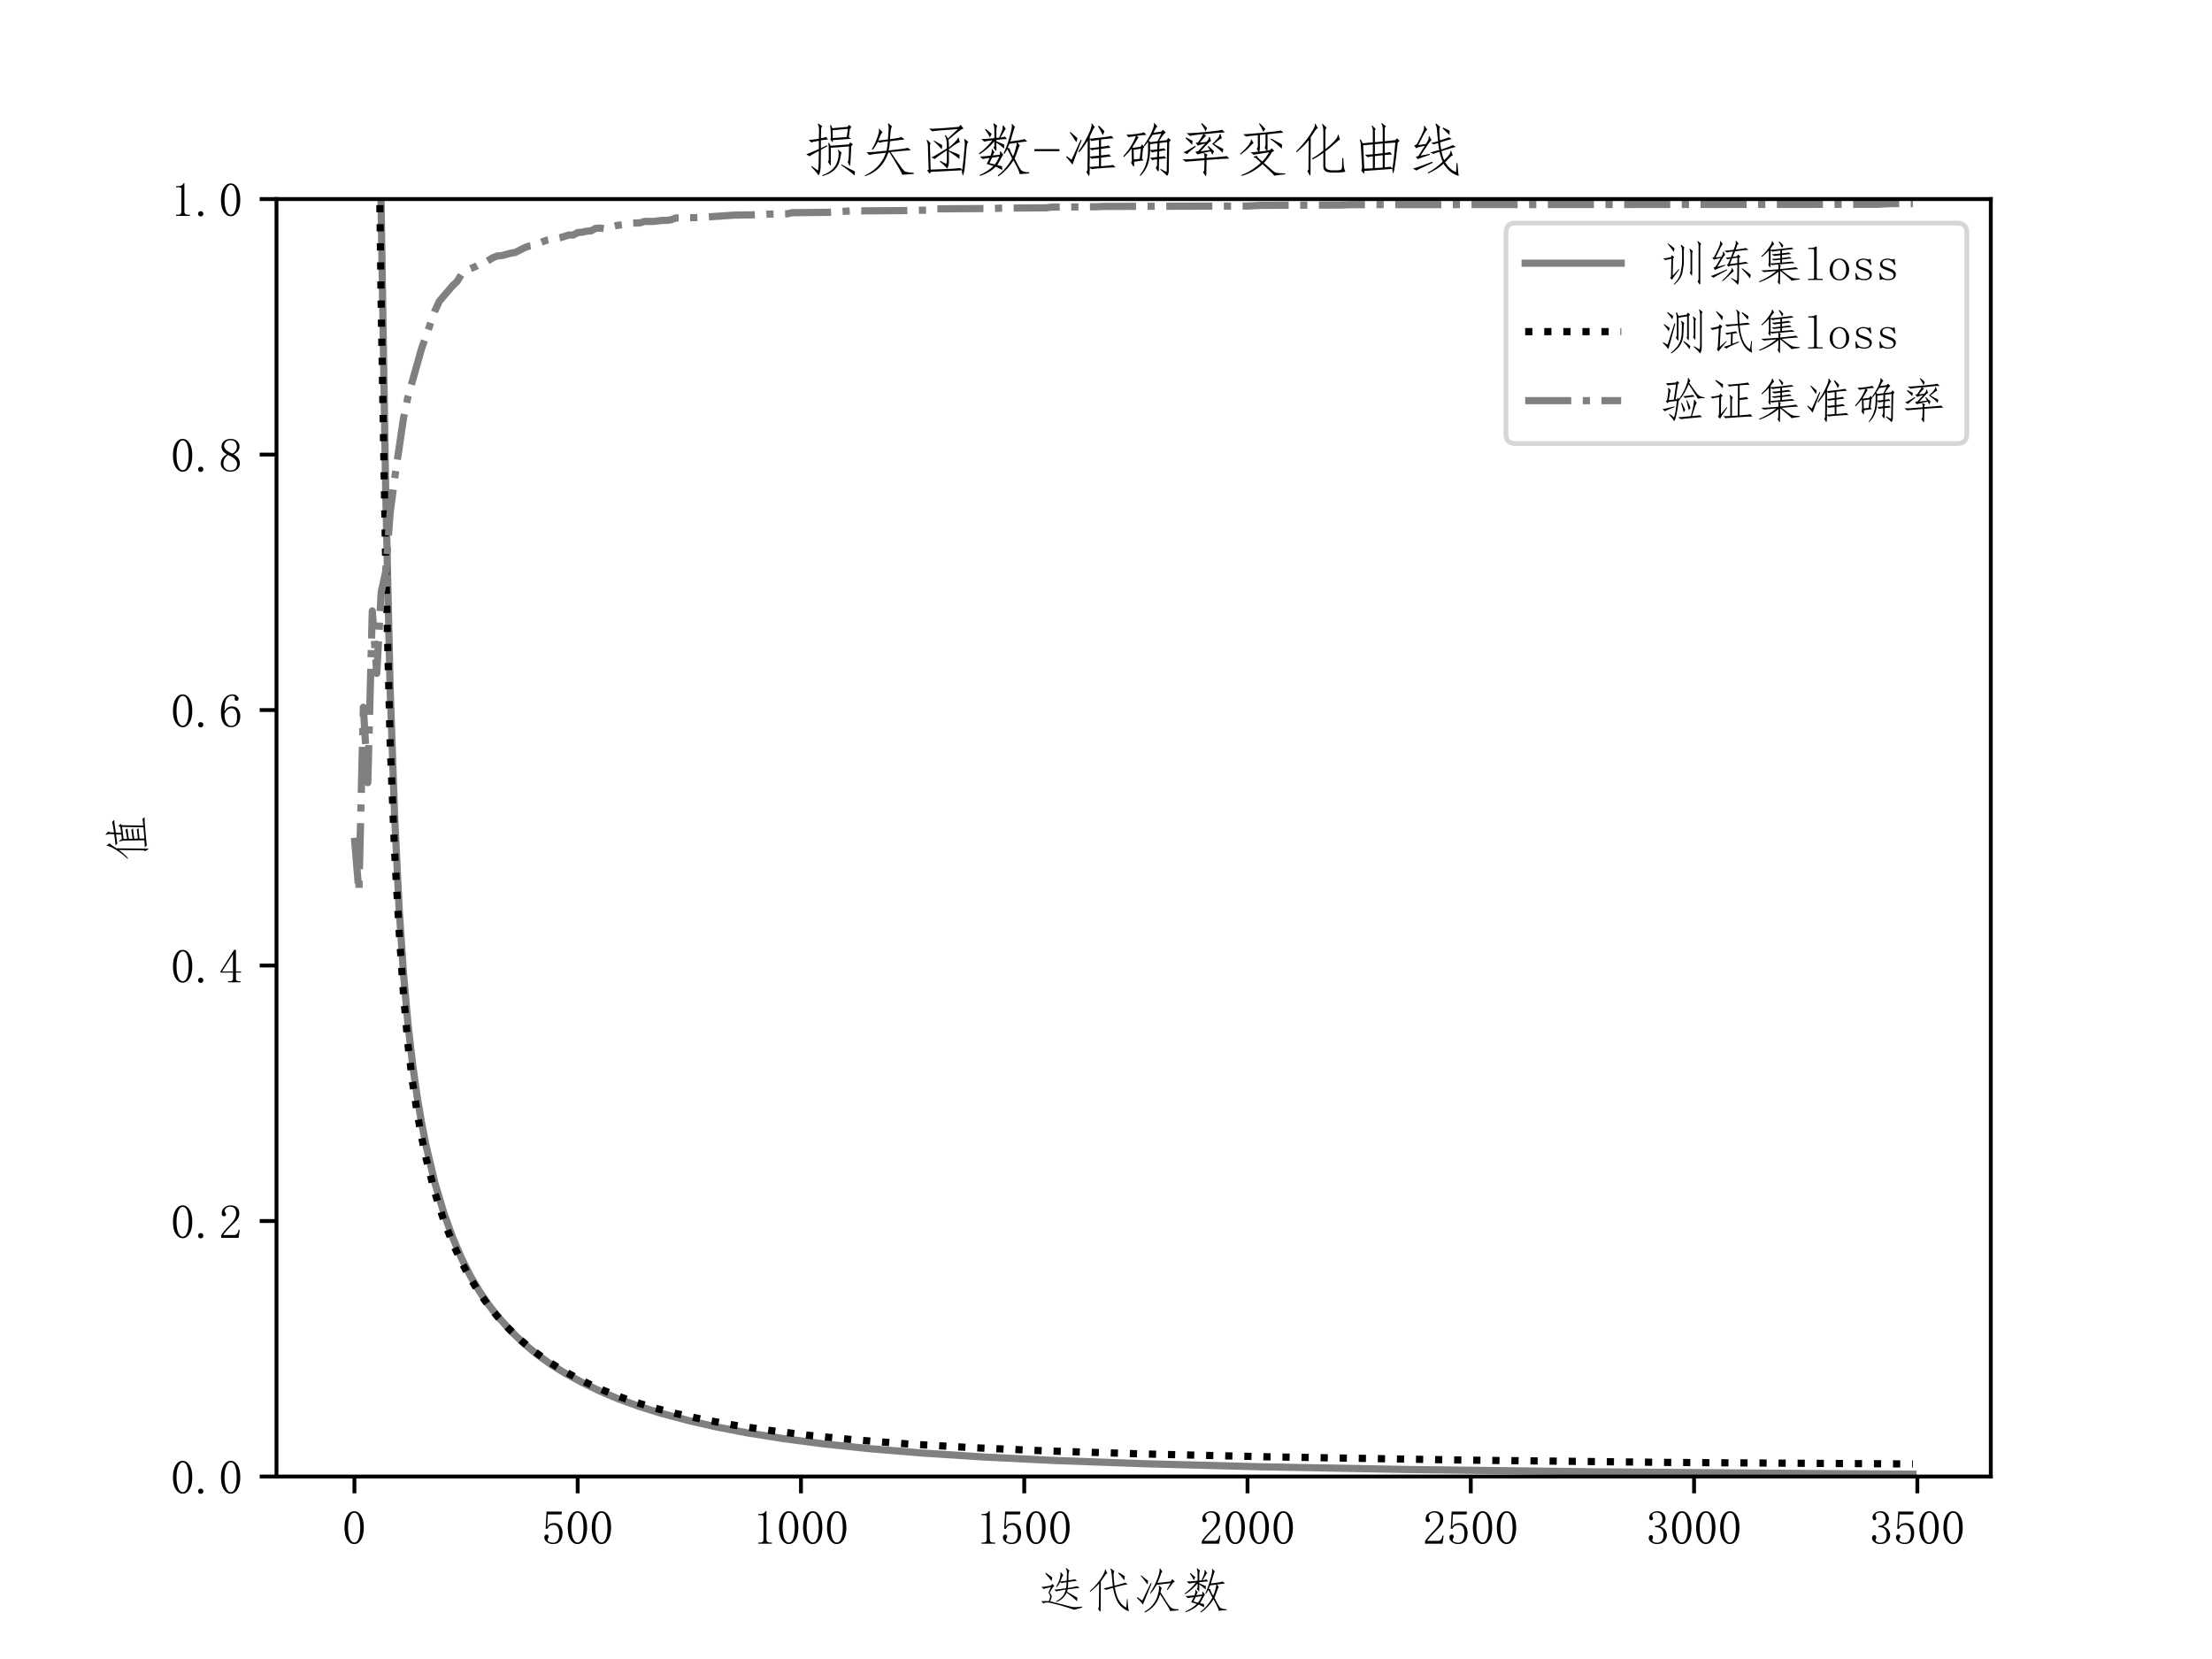 <?xml version="1.0" encoding="utf-8" standalone="no"?>
<!DOCTYPE svg PUBLIC "-//W3C//DTD SVG 1.1//EN"
  "http://www.w3.org/Graphics/SVG/1.1/DTD/svg11.dtd">
<!-- Created with matplotlib (https://matplotlib.org/) -->
<svg height="345.6pt" version="1.1" viewBox="0 0 460.8 345.6" width="460.8pt" xmlns="http://www.w3.org/2000/svg" xmlns:xlink="http://www.w3.org/1999/xlink">
 <defs>
  <style type="text/css">
*{stroke-linecap:butt;stroke-linejoin:round;}
  </style>
 </defs>
 <g id="figure_1">
  <g id="patch_1">
   <path d="M 0 345.6 
L 460.8 345.6 
L 460.8 0 
L 0 0 
z
" style="fill:#ffffff;"/>
  </g>
  <g id="axes_1">
   <g id="patch_2">
    <path d="M 57.6 307.584 
L 414.72 307.584 
L 414.72 41.472 
L 57.6 41.472 
z
" style="fill:#ffffff;"/>
   </g>
   <g id="matplotlib.axis_1">
    <g id="xtick_1">
     <g id="line2d_1">
      <defs>
       <path d="M 0 0 
L 0 3.5 
" id="mba9fc81541" style="stroke:#000000;stroke-width:0.8;"/>
      </defs>
      <g>
       <use style="stroke:#000000;stroke-width:0.8;" x="73.833" xlink:href="#mba9fc81541" y="307.584"/>
      </g>
     </g>
     <g id="text_1">
      <!-- 0 -->
      <defs>
       <path d="M 24.609 64.453 
Q 19.141 64.453 15.422 56.047 
Q 11.719 47.656 11.719 33.594 
Q 11.719 18.75 15.422 10.547 
Q 19.141 2.344 24.609 2.344 
Q 30.469 2.344 33.781 10.547 
Q 37.109 18.75 37.109 33.594 
Q 37.109 47.656 33.984 56.047 
Q 30.859 64.453 24.609 64.453 
z
M 24.609 -0.781 
Q 16.016 -0.781 10.156 8.203 
Q 4.297 17.188 4.297 33.594 
Q 4.297 48.828 9.953 58.203 
Q 15.625 67.578 24.609 67.578 
Q 33.203 67.578 38.859 58.594 
Q 44.531 49.609 44.531 33.594 
Q 44.531 17.578 38.859 8.391 
Q 33.203 -0.781 24.609 -0.781 
z
" id="FangSong-48"/>
      </defs>
      <g transform="translate(71.333 321.576)scale(0.1 -0.1)">
       <use xlink:href="#FangSong-48"/>
      </g>
     </g>
    </g>
    <g id="xtick_2">
     <g id="line2d_2">
      <g>
       <use style="stroke:#000000;stroke-width:0.8;" x="120.345" xlink:href="#mba9fc81541" y="307.584"/>
      </g>
     </g>
     <g id="text_2">
      <!-- 500 -->
      <defs>
       <path d="M 26.562 42.969 
Q 33.984 42.969 38.672 37.297 
Q 43.359 31.641 43.359 22.266 
Q 43.359 11.719 38.469 5.469 
Q 33.594 -0.781 23.438 -0.781 
Q 16.406 -0.781 10.938 3.312 
Q 5.469 7.422 5.469 13.281 
Q 5.469 15.625 6.828 17.375 
Q 8.203 19.141 10.547 19.141 
Q 12.891 19.141 13.672 17.578 
Q 14.453 16.016 14.453 14.844 
Q 14.453 12.5 13.281 11.125 
Q 12.109 9.766 12.109 8.203 
Q 12.109 5.078 15.812 3.516 
Q 19.531 1.953 23.828 1.953 
Q 30.078 1.953 33.391 7.031 
Q 36.719 12.109 36.719 21.484 
Q 36.719 29.297 33.781 34.172 
Q 30.859 39.062 25 39.062 
Q 20.703 39.062 17.578 37.5 
Q 14.453 35.938 11.719 30.859 
L 8.203 31.25 
L 10.156 66.797 
L 42.188 66.797 
L 41.016 60.938 
L 12.891 60.938 
L 11.328 35.156 
Q 15.234 40.625 18.938 41.797 
Q 22.656 42.969 26.562 42.969 
z
" id="FangSong-53"/>
      </defs>
      <g transform="translate(112.845 321.576)scale(0.1 -0.1)">
       <use xlink:href="#FangSong-53"/>
       <use x="50" xlink:href="#FangSong-48"/>
       <use x="100" xlink:href="#FangSong-48"/>
      </g>
     </g>
    </g>
    <g id="xtick_3">
     <g id="line2d_3">
      <g>
       <use style="stroke:#000000;stroke-width:0.8;" x="166.857" xlink:href="#mba9fc81541" y="307.584"/>
      </g>
     </g>
     <g id="text_3">
      <!-- 1000 -->
      <defs>
       <path d="M 28.125 67.969 
L 28.125 8.594 
Q 28.125 5.469 30.078 3.906 
Q 32.031 2.344 35.547 2.344 
L 39.453 2.344 
L 39.453 0 
L 10.938 0 
L 10.938 2.344 
L 14.453 2.344 
Q 18.359 2.344 20.109 3.906 
Q 21.875 5.469 21.875 8.594 
L 21.875 55.859 
Q 21.875 57.422 20.891 58.391 
Q 19.922 59.375 17.969 59.375 
L 10.938 59.375 
L 10.938 61.719 
L 14.453 61.719 
Q 19.141 61.719 22.062 63.281 
Q 25 64.844 26.562 67.969 
z
" id="FangSong-49"/>
      </defs>
      <g transform="translate(156.857 321.576)scale(0.1 -0.1)">
       <use xlink:href="#FangSong-49"/>
       <use x="50" xlink:href="#FangSong-48"/>
       <use x="100" xlink:href="#FangSong-48"/>
       <use x="150" xlink:href="#FangSong-48"/>
      </g>
     </g>
    </g>
    <g id="xtick_4">
     <g id="line2d_4">
      <g>
       <use style="stroke:#000000;stroke-width:0.8;" x="213.369" xlink:href="#mba9fc81541" y="307.584"/>
      </g>
     </g>
     <g id="text_4">
      <!-- 1500 -->
      <g transform="translate(203.369 321.576)scale(0.1 -0.1)">
       <use xlink:href="#FangSong-49"/>
       <use x="50" xlink:href="#FangSong-53"/>
       <use x="100" xlink:href="#FangSong-48"/>
       <use x="150" xlink:href="#FangSong-48"/>
      </g>
     </g>
    </g>
    <g id="xtick_5">
     <g id="line2d_5">
      <g>
       <use style="stroke:#000000;stroke-width:0.8;" x="259.881" xlink:href="#mba9fc81541" y="307.584"/>
      </g>
     </g>
     <g id="text_5">
      <!-- 2000 -->
      <defs>
       <path d="M 35.938 50.391 
Q 35.938 57.422 32.812 61.125 
Q 29.688 64.844 23.438 64.844 
Q 18.75 64.844 15.422 62.297 
Q 12.109 59.766 12.109 55.859 
Q 12.109 53.516 13.469 51.953 
Q 14.844 50.391 14.844 48.828 
Q 14.844 46.875 13.859 45.891 
Q 12.891 44.922 10.938 44.922 
Q 8.594 44.922 7.219 46.281 
Q 5.859 47.656 5.859 50.781 
Q 5.859 58.984 11.719 63.281 
Q 17.578 67.578 24.219 67.578 
Q 33.594 67.578 38.078 62.891 
Q 42.578 58.203 42.578 51.172 
Q 42.578 46.484 40.422 41.797 
Q 38.281 37.109 33.594 32.812 
Q 22.266 21.875 16.203 15.031 
Q 10.156 8.203 8.984 5.859 
L 32.031 5.859 
Q 35.547 5.859 37.891 8.594 
Q 40.234 11.328 41.016 16.797 
L 43.359 16.797 
L 41.016 0 
L 4.688 0 
L 4.688 5.078 
Q 6.641 8.594 11.125 14.062 
Q 15.625 19.531 23.047 26.953 
Q 29.688 33.594 32.812 39.453 
Q 35.938 45.312 35.938 50.391 
z
" id="FangSong-50"/>
      </defs>
      <g transform="translate(249.881 321.576)scale(0.1 -0.1)">
       <use xlink:href="#FangSong-50"/>
       <use x="50" xlink:href="#FangSong-48"/>
       <use x="100" xlink:href="#FangSong-48"/>
       <use x="150" xlink:href="#FangSong-48"/>
      </g>
     </g>
    </g>
    <g id="xtick_6">
     <g id="line2d_6">
      <g>
       <use style="stroke:#000000;stroke-width:0.8;" x="306.393" xlink:href="#mba9fc81541" y="307.584"/>
      </g>
     </g>
     <g id="text_6">
      <!-- 2500 -->
      <g transform="translate(296.393 321.576)scale(0.1 -0.1)">
       <use xlink:href="#FangSong-50"/>
       <use x="50" xlink:href="#FangSong-53"/>
       <use x="100" xlink:href="#FangSong-48"/>
       <use x="150" xlink:href="#FangSong-48"/>
      </g>
     </g>
    </g>
    <g id="xtick_7">
     <g id="line2d_7">
      <g>
       <use style="stroke:#000000;stroke-width:0.8;" x="352.905" xlink:href="#mba9fc81541" y="307.584"/>
      </g>
     </g>
     <g id="text_7">
      <!-- 3000 -->
      <defs>
       <path d="M 43.359 17.969 
Q 43.359 10.547 37.891 4.875 
Q 32.422 -0.781 22.656 -0.781 
Q 15.625 -0.781 10.547 3.125 
Q 5.469 7.031 5.469 12.109 
Q 5.469 14.453 7.031 16.203 
Q 8.594 17.969 10.156 17.969 
Q 12.5 17.969 13.469 16.203 
Q 14.453 14.453 14.453 13.281 
Q 14.453 11.328 13.672 9.953 
Q 12.891 8.594 12.891 7.422 
Q 12.891 5.078 15.812 3.516 
Q 18.75 1.953 22.266 1.953 
Q 29.297 1.953 32.812 6.047 
Q 36.328 10.156 36.328 18.75 
Q 36.328 25.781 32.609 30.078 
Q 28.906 34.375 18.75 34.375 
L 18.75 37.109 
Q 26.562 37.109 30.266 40.812 
Q 33.984 44.531 33.984 51.172 
Q 33.984 56.641 31.047 60.734 
Q 28.125 64.844 21.875 64.844 
Q 19.141 64.844 16.016 63.469 
Q 12.891 62.109 12.891 58.984 
Q 12.891 55.859 13.672 55.078 
Q 14.453 54.297 14.453 53.125 
Q 14.453 51.172 13.672 50 
Q 12.891 48.828 10.938 48.828 
Q 9.375 48.828 8 50 
Q 6.641 51.172 6.641 54.297 
Q 6.641 60.156 11.719 63.859 
Q 16.797 67.578 23.438 67.578 
Q 31.25 67.578 35.938 62.688 
Q 40.625 57.812 40.625 52.344 
Q 40.625 46.484 37.688 42.375 
Q 34.766 38.281 28.516 36.328 
Q 37.109 33.203 40.234 28.125 
Q 43.359 23.047 43.359 17.969 
z
" id="FangSong-51"/>
      </defs>
      <g transform="translate(342.905 321.576)scale(0.1 -0.1)">
       <use xlink:href="#FangSong-51"/>
       <use x="50" xlink:href="#FangSong-48"/>
       <use x="100" xlink:href="#FangSong-48"/>
       <use x="150" xlink:href="#FangSong-48"/>
      </g>
     </g>
    </g>
    <g id="xtick_8">
     <g id="line2d_8">
      <g>
       <use style="stroke:#000000;stroke-width:0.8;" x="399.418" xlink:href="#mba9fc81541" y="307.584"/>
      </g>
     </g>
     <g id="text_8">
      <!-- 3500 -->
      <g transform="translate(389.418 321.576)scale(0.1 -0.1)">
       <use xlink:href="#FangSong-51"/>
       <use x="50" xlink:href="#FangSong-53"/>
       <use x="100" xlink:href="#FangSong-48"/>
       <use x="150" xlink:href="#FangSong-48"/>
      </g>
     </g>
    </g>
    <g id="text_9">
     <!-- 迭代次数 -->
     <defs>
      <path d="M 47.266 54.297 
Q 50.391 54.297 60.547 55.859 
Q 60.938 66.016 61.125 71.672 
Q 61.328 77.344 58.594 81.25 
L 59.766 82.422 
L 66.406 76.562 
Q 64.453 74.609 64.25 69.719 
Q 64.062 64.844 64.062 56.641 
Q 74.609 57.812 77.344 58.984 
L 82.031 55.469 
Q 76.562 55.078 63.672 53.125 
Q 63.672 46.094 62.891 40.625 
Q 79.297 43.359 82.812 44.531 
L 87.109 40.625 
Q 80.859 40.234 62.5 37.891 
Q 62.109 35.156 61.328 32.812 
Q 74.219 25 82.422 20.703 
Q 82.812 16.016 82.031 12.891 
Q 78.125 17.969 60.547 30.859 
Q 58.203 26.172 53.906 21.094 
Q 49.609 16.016 39.453 11.328 
L 38.672 12.891 
Q 48.047 18.359 52.141 23.438 
Q 56.25 28.516 58.594 37.5 
Q 41.016 34.375 38.672 33.594 
L 34.766 37.109 
Q 39.453 37.109 59.375 40.234 
Q 60.156 47.266 60.156 52.734 
Q 53.125 51.953 50 50.781 
L 46.875 53.125 
Q 44.141 47.266 39.844 42.188 
L 38.672 43.359 
Q 44.922 54.688 46.672 62.109 
Q 48.438 69.531 47.266 72.266 
L 48.438 73.438 
L 53.516 67.188 
Q 51.953 66.016 50.578 62.5 
Q 49.219 58.984 47.266 54.297 
z
M 76.172 -4.688 
Q 59.375 1.172 47.844 4.297 
Q 36.328 7.422 29.875 8.984 
Q 23.438 10.547 19.141 10.547 
Q 14.844 10.547 12.109 8.594 
L 7.422 12.891 
Q 14.453 13.672 23.438 13.281 
Q 25.781 19.531 25.969 22.656 
Q 26.172 25.781 22.656 30.859 
Q 24.609 37.109 27.734 42.578 
Q 13.672 39.453 12.5 38.672 
L 7.812 42.578 
Q 13.281 42.969 27.734 45.703 
L 30.469 49.219 
L 34.766 44.922 
L 32.031 42.578 
Q 28.906 38.281 25 30.859 
Q 28.906 26.562 29.297 23.625 
Q 29.688 20.703 26.172 12.891 
Q 40.234 9.375 55.656 5.266 
Q 71.094 1.172 75.188 0.781 
Q 79.297 0.391 92.969 1.953 
L 92.969 0 
Q 83.203 -2.734 76.172 -4.688 
z
M 17.188 72.266 
Q 25 66.406 30.469 62.891 
Q 30.078 58.984 28.906 55.078 
Q 23.828 62.5 16.016 70.703 
z
" id="FangSong-36845"/>
      <path d="M 60.547 42.188 
Q 64.062 22.656 70.5 12.891 
Q 76.953 3.125 84.766 0 
L 85.938 17.578 
L 87.109 17.578 
Q 88.281 -0.781 89.844 -8.203 
Q 75.781 -2.344 68.359 8.781 
Q 60.938 19.922 57.031 41.016 
Q 44.531 37.5 42.188 36.719 
L 37.109 39.844 
Q 41.406 40.234 56.641 44.531 
Q 55.078 60.156 54.297 68.75 
Q 53.516 77.344 51.562 80.469 
L 52.734 81.25 
L 60.156 75.391 
Q 58.203 74.609 58.203 67.969 
Q 58.203 61.328 60.156 45.312 
Q 79.688 50.391 82.422 51.953 
L 87.5 48.438 
Q 81.25 47.656 60.547 42.188 
z
M 41.406 79.297 
L 45.312 71.094 
Q 44.141 71.875 40.812 67.375 
Q 37.5 62.891 31.641 54.297 
L 31.25 -1.953 
Q 31.25 -10.547 30.078 -8.594 
L 25.781 -2.734 
Q 27.734 -0.781 27.734 5.078 
L 28.125 50 
Q 21.094 41.797 9.375 32.422 
L 8.594 33.984 
Q 25.781 50 33.391 62.891 
Q 41.016 75.781 40.234 78.906 
z
M 68.75 73.047 
Q 76.953 67.969 81.641 65.234 
Q 81.25 60.938 80.469 56.641 
Q 75 64.453 67.969 71.094 
z
" id="FangSong-20195"/>
      <path d="M 75.781 -7.422 
Q 76.562 -6.25 71.094 2.531 
Q 65.625 11.328 55.078 27.734 
Q 47.656 1.172 23.438 -10.547 
L 22.656 -8.594 
Q 31.25 -3.906 37.297 2.734 
Q 43.359 9.375 46.875 16.797 
Q 50.391 24.219 52.141 33.594 
Q 53.906 42.969 51.953 44.922 
L 53.125 45.703 
L 58.984 39.844 
Q 57.812 39.844 57.219 37.688 
Q 56.641 35.547 55.859 32.031 
Q 67.188 14.062 71.094 8 
Q 75 1.953 79.094 -0.969 
Q 83.203 -3.906 93.359 -3.516 
L 93.359 -5.859 
L 75.781 -7.422 
z
M 80.078 58.984 
L 85.938 54.297 
Q 83.594 53.516 80.266 49.219 
Q 76.953 44.922 70.703 36.328 
L 69.141 37.109 
L 76.953 50.781 
L 48.047 47.266 
Q 42.578 37.5 35.547 29.297 
L 34.375 30.469 
Q 44.922 46.875 50.391 62.5 
Q 55.859 78.125 53.516 80.859 
L 54.688 81.641 
L 60.156 74.609 
Q 58.594 75.391 56.641 69.141 
Q 54.688 62.891 49.609 51.172 
L 77.344 54.297 
z
M 35.547 50.781 
L 37.5 50.391 
Q 25.781 21.875 19.141 5.859 
Q 14.453 12.891 6.641 19.922 
L 7.422 21.875 
L 17.969 14.453 
z
M 30.078 55.469 
Q 30.078 51.953 28.906 48.047 
Q 22.656 57.031 14.844 66.016 
L 15.625 67.188 
Q 24.219 60.156 30.078 55.469 
z
" id="FangSong-27425"/>
      <path d="M 77.344 42.969 
Q 76.172 41.797 74.016 35.344 
Q 71.875 28.906 68.359 20.312 
Q 76.172 4.688 79.484 0.578 
Q 82.812 -3.516 93.75 -3.516 
L 93.75 -5.469 
L 76.953 -6.641 
Q 77.344 -5.078 74.797 0.578 
Q 72.266 6.25 66.406 17.188 
Q 56.25 0.781 40.234 -10.547 
L 39.062 -8.984 
Q 53.125 1.562 64.062 20.312 
Q 57.812 33.594 55.469 36.719 
Q 53.125 32.031 50.781 28.516 
L 49.219 29.297 
Q 53.125 37.891 55.859 45.891 
Q 58.594 53.906 61.719 66.016 
Q 64.844 78.125 62.891 79.688 
L 64.062 80.469 
L 69.141 75 
Q 67.969 74.219 66.984 70.312 
Q 66.016 66.406 60.938 50 
Q 83.203 52.734 85.547 54.297 
L 90.234 50 
Q 84.766 49.609 73.438 48.047 
z
M 46.484 7.031 
Q 46.875 3.516 46.875 0.391 
Q 42.188 3.125 35.547 6.25 
Q 25.781 -3.906 8.594 -9.766 
L 7.812 -8.203 
Q 23.047 -1.172 31.641 7.422 
Q 26.172 8.984 19.922 10.938 
L 25 21.484 
Q 15.625 20.312 12.891 19.531 
L 8.203 23.828 
Q 12.891 23.828 26.562 25.391 
Q 28.125 29.297 28.516 31.828 
Q 28.906 34.375 28.516 36.719 
L 29.297 37.109 
L 33.594 31.25 
Q 32.422 30.859 30.469 25.781 
L 42.578 26.953 
Q 43.359 28.906 42.969 32.422 
L 44.141 32.812 
L 48.828 26.562 
Q 47.656 26.562 45.312 21.672 
Q 42.969 16.797 38.281 8.984 
Q 41.406 8.203 46.484 7.031 
z
M 36.719 56.25 
L 41.406 56.641 
Q 45.312 64.844 46.672 69.328 
Q 48.047 73.828 47.656 77.344 
L 48.828 78.125 
L 53.125 71.484 
Q 51.953 71.094 50.188 67.766 
Q 48.438 64.453 43.75 56.641 
Q 51.172 58.203 51.562 58.594 
L 55.078 54.297 
Q 50.781 54.297 36.719 52.734 
L 36.719 50.391 
Q 43.75 47.266 50.391 44.531 
Q 50.391 41.406 50 37.5 
Q 44.531 42.969 36.719 48.047 
L 36.719 37.109 
Q 36.719 32.031 35.156 34.375 
L 31.641 39.062 
Q 33.594 41.016 33.203 44.531 
L 33.203 50 
Q 21.094 35.938 7.422 27.734 
L 6.25 29.297 
Q 18.75 37.891 29.688 51.953 
Q 16.406 50.391 15.625 49.609 
L 10.547 54.297 
Q 16.406 53.906 33.203 55.859 
L 33.203 69.922 
Q 33.203 77.734 31.25 80.859 
L 32.422 81.641 
L 38.281 76.953 
Q 36.719 75.781 36.719 68.75 
z
M 59.375 38.281 
Q 59.766 35.938 61.719 31.641 
L 65.625 24.219 
Q 67.578 28.125 70.109 37.109 
Q 72.656 46.094 71.875 47.656 
L 59.375 46.094 
Q 57.812 42.188 56.25 38.672 
z
M 33.984 10.156 
Q 39.062 16.797 41.797 23.828 
L 29.297 21.875 
L 24.609 12.5 
z
M 25.391 57.031 
Q 23.047 62.5 17.188 70.703 
L 18.359 71.875 
Q 23.047 67.969 28.516 62.891 
Q 26.953 59.766 25.391 57.031 
z
" id="FangSong-25968"/>
     </defs>
     <g transform="translate(216.16 334.873)scale(0.1 -0.1)">
      <use xlink:href="#FangSong-36845"/>
      <use x="100" xlink:href="#FangSong-20195"/>
      <use x="200" xlink:href="#FangSong-27425"/>
      <use x="300" xlink:href="#FangSong-25968"/>
     </g>
    </g>
   </g>
   <g id="matplotlib.axis_2">
    <g id="ytick_1">
     <g id="line2d_9">
      <defs>
       <path d="M 0 0 
L -3.5 0 
" id="mb7b8944c8b" style="stroke:#000000;stroke-width:0.8;"/>
      </defs>
      <g>
       <use style="stroke:#000000;stroke-width:0.8;" x="57.6" xlink:href="#mb7b8944c8b" y="307.584"/>
      </g>
     </g>
     <g id="text_10">
      <!-- 0.0 -->
      <defs>
       <path d="M 17.578 4.297 
Q 17.578 1.953 16.016 0.391 
Q 14.453 -1.172 12.109 -1.172 
Q 9.766 -1.172 8.203 0.391 
Q 6.641 1.953 6.641 4.297 
Q 6.641 6.641 8.203 8.203 
Q 9.766 9.766 12.109 9.766 
Q 14.453 9.766 16.016 8.203 
Q 17.578 6.641 17.578 4.297 
z
" id="FangSong-46"/>
      </defs>
      <g transform="translate(35.6 311.08)scale(0.1 -0.1)">
       <use xlink:href="#FangSong-48"/>
       <use x="50" xlink:href="#FangSong-46"/>
       <use x="100" xlink:href="#FangSong-48"/>
      </g>
     </g>
    </g>
    <g id="ytick_2">
     <g id="line2d_10">
      <g>
       <use style="stroke:#000000;stroke-width:0.8;" x="57.6" xlink:href="#mb7b8944c8b" y="254.362"/>
      </g>
     </g>
     <g id="text_11">
      <!-- 0.2 -->
      <g transform="translate(35.6 257.858)scale(0.1 -0.1)">
       <use xlink:href="#FangSong-48"/>
       <use x="50" xlink:href="#FangSong-46"/>
       <use x="100" xlink:href="#FangSong-50"/>
      </g>
     </g>
    </g>
    <g id="ytick_3">
     <g id="line2d_11">
      <g>
       <use style="stroke:#000000;stroke-width:0.8;" x="57.6" xlink:href="#mb7b8944c8b" y="201.139"/>
      </g>
     </g>
     <g id="text_12">
      <!-- 0.4 -->
      <defs>
       <path d="M 35.547 7.422 
Q 35.547 4.688 37.109 3.516 
Q 38.672 2.344 41.406 2.344 
L 44.922 2.344 
L 44.922 0 
L 19.141 0 
L 19.141 2.344 
L 23.438 2.344 
Q 26.562 2.344 27.922 3.516 
Q 29.297 4.688 29.297 7.422 
L 29.297 20.312 
L 3.125 20.312 
L 3.125 22.266 
L 31.641 67.578 
L 35.547 67.578 
L 35.547 22.656 
L 46.094 22.656 
L 46.094 20.312 
L 35.547 20.312 
z
M 28.906 57.812 
L 6.641 22.656 
L 29.297 22.656 
L 29.297 57.812 
z
" id="FangSong-52"/>
      </defs>
      <g transform="translate(35.6 204.635)scale(0.1 -0.1)">
       <use xlink:href="#FangSong-48"/>
       <use x="50" xlink:href="#FangSong-46"/>
       <use x="100" xlink:href="#FangSong-52"/>
      </g>
     </g>
    </g>
    <g id="ytick_4">
     <g id="line2d_12">
      <g>
       <use style="stroke:#000000;stroke-width:0.8;" x="57.6" xlink:href="#mb7b8944c8b" y="147.917"/>
      </g>
     </g>
     <g id="text_13">
      <!-- 0.6 -->
      <defs>
       <path d="M 11.719 26.562 
Q 11.719 14.844 15.812 8.391 
Q 19.922 1.953 25.781 1.953 
Q 31.641 1.953 34.766 6.25 
Q 37.891 10.547 37.891 22.266 
Q 37.891 30.078 34.562 34.375 
Q 31.25 38.672 26.562 38.672 
Q 22.266 38.672 18.547 36.125 
Q 14.844 33.594 11.719 26.562 
z
M 26.953 42.578 
Q 36.328 42.578 40.422 36.328 
Q 44.531 30.078 44.531 22.266 
Q 44.531 10.547 38.859 4.875 
Q 33.203 -0.781 25.781 -0.781 
Q 15.234 -0.781 9.766 7.219 
Q 4.297 15.234 4.297 30.469 
Q 4.297 48.438 10.938 58 
Q 17.578 67.578 28.906 67.578 
Q 34.375 67.578 37.688 64.453 
Q 41.016 61.328 41.016 58.984 
Q 41.016 56.641 40.031 55.469 
Q 39.062 54.297 36.719 54.297 
Q 34.766 54.297 33.781 55.266 
Q 32.812 56.25 32.812 58.203 
Q 32.812 58.984 33 59.766 
Q 33.203 60.547 33.203 61.328 
Q 33.203 62.891 32.031 63.859 
Q 30.859 64.844 27.734 64.844 
Q 21.094 64.844 16.406 58.781 
Q 11.719 52.734 11.719 32.422 
Q 14.062 37.5 18.156 40.031 
Q 22.266 42.578 26.953 42.578 
z
" id="FangSong-54"/>
      </defs>
      <g transform="translate(35.6 151.413)scale(0.1 -0.1)">
       <use xlink:href="#FangSong-48"/>
       <use x="50" xlink:href="#FangSong-46"/>
       <use x="100" xlink:href="#FangSong-54"/>
      </g>
     </g>
    </g>
    <g id="ytick_5">
     <g id="line2d_13">
      <g>
       <use style="stroke:#000000;stroke-width:0.8;" x="57.6" xlink:href="#mb7b8944c8b" y="94.694"/>
      </g>
     </g>
     <g id="text_14">
      <!-- 0.8 -->
      <defs>
       <path d="M 9.375 16.016 
Q 9.375 9.766 13.469 5.859 
Q 17.578 1.953 23.828 1.953 
Q 31.25 1.953 34.562 5.859 
Q 37.891 9.766 37.891 15.625 
Q 37.891 20.703 33.203 25.391 
Q 28.516 30.078 19.141 33.984 
Q 14.453 30.859 11.906 26.172 
Q 9.375 21.484 9.375 16.016 
z
M 43.75 16.797 
Q 43.75 9.375 38.281 4.297 
Q 32.812 -0.781 23.828 -0.781 
Q 15.625 -0.781 9.766 4.297 
Q 3.906 9.375 3.906 16.016 
Q 3.906 22.656 7.219 27.344 
Q 10.547 32.031 16.797 35.547 
Q 11.328 38.281 8.391 42.375 
Q 5.469 46.484 5.469 51.562 
Q 5.469 58.203 10.547 62.891 
Q 15.625 67.578 24.609 67.578 
Q 32.812 67.578 37.891 62.891 
Q 42.969 58.203 42.969 51.562 
Q 42.969 46.875 40.031 42.766 
Q 37.109 38.672 30.859 35.547 
Q 37.5 31.641 40.625 26.953 
Q 43.75 22.266 43.75 16.797 
z
M 37.5 51.172 
Q 37.5 56.641 34.375 60.734 
Q 31.25 64.844 24.609 64.844 
Q 17.188 64.844 14.062 60.938 
Q 10.938 57.031 10.938 52.734 
Q 10.938 48.438 15.422 44.328 
Q 19.922 40.234 28.125 37.109 
Q 32.812 39.453 35.156 42.969 
Q 37.5 46.484 37.5 51.172 
z
" id="FangSong-56"/>
      </defs>
      <g transform="translate(35.6 98.19)scale(0.1 -0.1)">
       <use xlink:href="#FangSong-48"/>
       <use x="50" xlink:href="#FangSong-46"/>
       <use x="100" xlink:href="#FangSong-56"/>
      </g>
     </g>
    </g>
    <g id="ytick_6">
     <g id="line2d_14">
      <g>
       <use style="stroke:#000000;stroke-width:0.8;" x="57.6" xlink:href="#mb7b8944c8b" y="41.472"/>
      </g>
     </g>
     <g id="text_15">
      <!-- 1.0 -->
      <g transform="translate(35.6 44.968)scale(0.1 -0.1)">
       <use xlink:href="#FangSong-49"/>
       <use x="50" xlink:href="#FangSong-46"/>
       <use x="100" xlink:href="#FangSong-48"/>
      </g>
     </g>
    </g>
    <g id="text_16">
     <!-- 值 -->
     <defs>
      <path d="M 74.219 55.078 
L 78.906 50.391 
L 76.172 47.656 
L 75.391 3.125 
Q 87.109 3.906 89.062 5.078 
L 92.969 0.391 
Q 87.109 0.781 62.688 -1.359 
Q 38.281 -3.516 34.375 -4.297 
L 30.078 0 
Q 35.938 0 44.922 0.781 
L 44.141 43.359 
Q 44.141 48.438 42.188 52.734 
L 43.359 53.516 
L 47.656 47.656 
L 56.641 48.828 
L 57.031 59.766 
Q 41.406 57.812 38.281 57.031 
L 33.984 60.938 
Q 40.234 60.938 57.422 63.672 
L 57.812 70.312 
Q 58.203 76.953 55.859 80.469 
L 57.031 81.641 
L 63.672 75.391 
Q 61.328 75.391 61.328 69.531 
L 60.938 64.062 
Q 79.688 66.797 82.812 67.969 
L 87.5 63.672 
Q 82.812 63.672 60.547 60.156 
L 60.156 49.219 
L 72.266 50.781 
z
M 47.656 36.719 
Q 62.109 38.672 66.797 40.234 
L 69.531 35.938 
Q 64.062 35.547 48.047 33.203 
L 48.047 25.391 
Q 64.453 27.344 66.016 28.125 
L 69.922 24.609 
Q 64.453 24.219 48.047 21.875 
L 48.438 14.453 
Q 65.234 15.625 67.188 16.797 
L 69.922 12.891 
Q 64.844 12.891 48.438 10.938 
L 48.438 0.781 
L 71.875 2.734 
L 72.656 47.266 
L 47.656 44.141 
z
M 27.344 -3.516 
Q 27.344 -10.547 25.781 -7.031 
L 22.266 -0.781 
Q 24.219 1.953 23.828 4.688 
L 24.609 53.906 
Q 16.797 42.969 7.422 34.766 
L 6.25 35.938 
Q 17.188 47.266 25.578 60.938 
Q 33.984 74.609 33.203 79.297 
L 34.375 79.297 
L 38.672 73.047 
Q 37.109 72.266 34.766 69.141 
Q 32.031 65.234 28.125 58.984 
L 27.344 -3.516 
z
" id="FangSong-20540"/>
     </defs>
     <g transform="translate(30.155 179.528)rotate(-90)scale(0.1 -0.1)">
      <use xlink:href="#FangSong-20540"/>
     </g>
    </g>
   </g>
   <g id="line2d_15">
    <path clip-path="url(#pa10db2b65b)" d="M 78.94 -1 
L 79.414 44.345 
L 80.344 101.999 
L 81.275 143.457 
L 82.205 169.992 
L 83.135 189.085 
L 84.065 202.941 
L 84.996 213.4 
L 85.926 221.543 
L 86.856 228.135 
L 87.786 233.69 
L 88.717 238.469 
L 90.577 246.349 
L 92.438 252.61 
L 94.298 257.807 
L 96.159 262.15 
L 98.019 265.864 
L 99.88 269.003 
L 101.74 271.734 
L 103.6 274.13 
L 106.391 277.248 
L 109.182 279.925 
L 111.973 282.231 
L 114.763 284.227 
L 117.554 285.968 
L 121.275 287.998 
L 124.996 289.799 
L 128.717 291.379 
L 133.368 293.056 
L 138.019 294.496 
L 143.601 295.967 
L 149.182 297.241 
L 155.694 298.498 
L 163.136 299.682 
L 171.508 300.781 
L 180.811 301.754 
L 191.973 302.683 
L 204.997 303.523 
L 219.881 304.252 
L 238.486 304.925 
L 262.672 305.559 
L 293.37 306.126 
L 332.44 306.609 
L 384.534 307.009 
L 398.487 307.084 
L 398.487 307.084 
" style="fill:none;stroke:#808080;stroke-linecap:square;stroke-width:1.5;"/>
   </g>
   <g id="line2d_16">
    <path clip-path="url(#pa10db2b65b)" d="M 78.569 -1 
L 79.414 63.846 
L 80.344 117.04 
L 81.275 154.709 
L 82.205 177.449 
L 83.135 193.841 
L 84.065 207.232 
L 84.996 217.695 
L 85.926 225.355 
L 86.856 231.469 
L 87.786 236.683 
L 88.717 241.144 
L 90.577 248.428 
L 92.438 254.213 
L 94.298 258.968 
L 96.159 262.955 
L 98.019 266.386 
L 99.88 269.349 
L 101.74 271.934 
L 103.6 274.223 
L 105.461 276.264 
L 108.252 278.972 
L 111.042 281.325 
L 113.833 283.361 
L 116.624 285.125 
L 120.345 287.166 
L 124.066 288.947 
L 127.787 290.497 
L 131.508 291.837 
L 136.159 293.262 
L 140.81 294.467 
L 146.392 295.692 
L 152.903 296.879 
L 160.345 297.987 
L 168.717 299.029 
L 178.02 299.945 
L 189.183 300.807 
L 202.206 301.559 
L 218.02 302.25 
L 237.555 302.868 
L 263.602 303.469 
L 306.393 304.182 
L 347.324 304.648 
L 391.976 304.932 
L 398.487 304.963 
L 398.487 304.963 
" style="fill:none;stroke:#000000;stroke-dasharray:1.5,2.475;stroke-dashoffset:0;stroke-width:1.5;"/>
   </g>
   <g id="line2d_17">
    <path clip-path="url(#pa10db2b65b)" d="M 73.833 174.528 
L 74.763 185.725 
L 75.693 147.335 
L 76.623 163.04 
L 77.554 127.268 
L 78.484 140.282 
L 79.414 123.341 
L 80.344 119.124 
L 81.275 106.837 
L 82.205 99.711 
L 84.065 87.06 
L 84.996 82.625 
L 87.786 72.737 
L 90.577 64.811 
L 91.507 62.776 
L 93.368 60.594 
L 94.298 59.504 
L 95.228 58.631 
L 96.159 57.104 
L 98.019 55.941 
L 98.949 55.577 
L 99.88 55.068 
L 100.81 54.85 
L 102.67 53.687 
L 103.6 53.323 
L 104.531 53.251 
L 106.391 52.742 
L 107.321 52.596 
L 109.182 51.651 
L 110.112 51.288 
L 111.042 51.142 
L 113.833 50.052 
L 116.624 49.543 
L 118.484 48.961 
L 119.415 48.961 
L 120.345 48.452 
L 121.275 48.379 
L 122.205 48.161 
L 123.136 48.088 
L 124.066 47.579 
L 124.996 47.507 
L 125.926 47.652 
L 126.857 47.216 
L 127.787 47.143 
L 128.717 46.925 
L 130.578 46.707 
L 131.508 46.489 
L 133.368 46.416 
L 134.298 46.125 
L 136.159 46.125 
L 138.019 45.907 
L 138.95 45.907 
L 139.88 45.762 
L 140.81 45.398 
L 145.461 45.326 
L 152.903 44.817 
L 157.555 44.744 
L 160.345 44.598 
L 164.066 44.526 
L 164.996 44.308 
L 172.438 44.235 
L 177.09 43.944 
L 188.253 43.871 
L 190.113 43.799 
L 193.834 43.799 
L 194.764 43.508 
L 206.857 43.435 
L 208.718 43.362 
L 218.02 43.29 
L 218.951 43.144 
L 228.253 43.072 
L 230.113 42.999 
L 259.881 42.926 
L 262.672 42.781 
L 279.416 42.708 
L 281.277 42.635 
L 391.045 42.563 
L 393.836 42.417 
L 398.487 42.417 
L 398.487 42.417 
" style="fill:none;stroke:#808080;stroke-dasharray:9.6,2.4,1.5,2.4;stroke-dashoffset:0;stroke-width:1.5;"/>
   </g>
   <g id="patch_3">
    <path d="M 57.6 307.584 
L 57.6 41.472 
" style="fill:none;stroke:#000000;stroke-linecap:square;stroke-linejoin:miter;stroke-width:0.8;"/>
   </g>
   <g id="patch_4">
    <path d="M 414.72 307.584 
L 414.72 41.472 
" style="fill:none;stroke:#000000;stroke-linecap:square;stroke-linejoin:miter;stroke-width:0.8;"/>
   </g>
   <g id="patch_5">
    <path d="M 57.6 307.584 
L 414.72 307.584 
" style="fill:none;stroke:#000000;stroke-linecap:square;stroke-linejoin:miter;stroke-width:0.8;"/>
   </g>
   <g id="patch_6">
    <path d="M 57.6 41.472 
L 414.72 41.472 
" style="fill:none;stroke:#000000;stroke-linecap:square;stroke-linejoin:miter;stroke-width:0.8;"/>
   </g>
   <g id="text_17">
    <!-- 损失函数-准确率变化曲线 -->
    <defs>
     <path d="M 80.859 78.906 
L 85.156 75 
L 82.422 71.875 
L 80.469 57.422 
L 84.375 54.688 
L 52.734 52.344 
Q 53.125 47.656 51.172 49.609 
L 48.438 53.906 
Q 49.609 55.078 49.406 60.156 
Q 49.219 65.234 49.016 69.531 
Q 48.828 73.828 48.047 78.125 
L 49.609 78.516 
L 51.953 73.047 
L 78.516 75.391 
z
M 26.953 -0.391 
Q 27.734 2.734 28.125 9.375 
L 28.516 33.594 
Q 13.281 25.781 12.5 24.219 
L 6.641 27.734 
Q 9.766 28.516 28.516 36.719 
L 28.516 51.172 
Q 15.625 49.219 15.625 48.047 
L 10.938 52.734 
Q 16.406 52.734 28.516 54.688 
L 28.906 69.141 
Q 28.906 77.734 26.562 80.469 
L 27.344 81.25 
L 34.375 76.562 
Q 32.031 74.609 32.422 67.969 
L 32.031 55.469 
Q 40.625 57.031 41.016 58.203 
L 44.531 53.516 
Q 40.625 53.516 32.031 51.953 
L 32.031 38.281 
L 42.578 43.359 
L 43.359 41.797 
L 32.031 35.547 
L 31.641 5.859 
Q 31.25 -3.516 28.125 -8.984 
Q 23.047 -1.562 15.234 6.25 
L 16.016 7.422 
L 26.953 -0.391 
z
M 83.203 48.438 
L 87.5 44.922 
L 84.766 41.797 
Q 84.375 34.766 83.984 25.188 
Q 83.594 15.625 83.203 11.328 
Q 82.812 7.031 81.641 7.812 
L 78.516 14.453 
Q 79.688 14.844 80.266 21.484 
Q 80.859 28.125 80.859 41.406 
L 49.219 39.062 
L 49.219 12.109 
Q 49.609 7.422 48.047 8.594 
L 44.141 15.234 
Q 46.094 16.016 45.703 20.703 
L 45.703 36.719 
Q 45.703 42.578 44.922 47.266 
L 46.484 47.656 
L 48.828 42.578 
L 80.469 44.922 
z
M 76.953 57.812 
L 78.906 71.875 
L 52.344 69.531 
L 52.734 55.859 
z
M 62.5 35.547 
L 67.969 30.469 
Q 67.188 30.078 66.406 24.609 
Q 65.625 19.141 63.469 12.688 
Q 61.328 6.25 55.078 0.188 
Q 48.828 -5.859 34.766 -10.156 
L 34.375 -8.594 
Q 45.703 -4.688 52.922 2.531 
Q 60.156 9.766 62.109 20.891 
Q 64.062 32.031 61.328 34.766 
z
M 90.625 -8.984 
Q 81.25 -0.781 67.188 8.984 
L 67.969 10.156 
Q 79.688 3.516 91.016 -1.953 
Q 91.406 -5.859 90.625 -8.984 
z
" id="FangSong-25439"/>
     <path d="M 48.438 53.516 
Q 49.219 63.281 49.609 70.312 
Q 50 77.344 48.438 80.469 
L 49.219 81.641 
L 55.469 76.172 
Q 53.906 73.828 53.312 69.328 
Q 52.734 64.844 51.953 53.906 
Q 69.531 56.25 71.875 57.812 
L 77.344 53.516 
Q 68.75 52.734 51.953 50.391 
Q 51.562 41.797 49.609 34.375 
Q 80.078 37.5 82.812 39.062 
L 88.281 34.766 
Q 80.078 34.375 53.125 31.641 
Q 66.406 12.891 70.109 7.219 
Q 73.828 1.562 76.953 -1.172 
Q 80.078 -3.906 92.969 -4.297 
L 93.359 -6.25 
L 73.438 -7.812 
Q 72.266 -3.125 51.172 30.859 
L 49.219 30.859 
Q 38.672 -0.391 8.984 -10.156 
L 8.203 -8.984 
Q 35.938 3.906 44.922 30.469 
Q 19.141 27.734 16.016 26.562 
L 11.328 31.25 
Q 21.094 31.25 46.094 33.984 
Q 47.656 41.797 48.438 50.391 
Q 37.5 49.219 34.375 47.656 
L 31.25 49.609 
Q 26.562 41.016 21.875 35.547 
L 20.312 36.328 
Q 26.953 47.266 30.656 58.781 
Q 34.375 70.312 32.422 71.484 
L 33.203 72.266 
L 39.062 66.016 
Q 37.109 64.453 35.938 61.906 
Q 34.766 59.375 31.641 51.562 
L 48.438 53.516 
z
" id="FangSong-22833"/>
     <path d="M 74.609 78.906 
L 79.688 72.266 
Q 76.953 72.266 68.938 65.812 
Q 60.938 59.375 53.516 53.125 
Q 54.688 46.484 54.297 39.453 
Q 70.312 53.125 69.531 56.25 
L 71.094 56.641 
L 73.438 48.438 
Q 72.266 50.391 54.297 36.719 
L 54.297 34.375 
Q 67.578 29.297 72.656 26.953 
L 72.656 19.531 
Q 69.922 22.266 54.297 32.812 
L 54.297 13.672 
Q 53.906 6.641 51.172 2.734 
Q 48.047 7.422 38.281 15.234 
L 39.062 16.406 
L 49.219 11.328 
Q 50.391 10.938 50.781 17.188 
L 50.781 34.766 
Q 30.859 21.484 30.078 19.531 
L 23.828 22.266 
Q 28.125 23.828 50.781 37.891 
Q 50.781 48.438 50 52.531 
Q 49.219 56.641 47.266 60.156 
L 48.438 61.328 
Q 51.172 58.203 52.344 55.078 
L 69.922 71.484 
Q 28.516 68.75 25.391 67.578 
L 19.922 72.266 
Q 27.734 71.484 71.484 75.391 
z
M 22.656 1.172 
Q 63.281 2.344 74.219 3.906 
L 77.344 0.781 
Q 78.906 10.547 79.875 21.281 
Q 80.859 32.031 81.641 41.594 
Q 82.422 51.172 80.469 53.516 
L 81.641 54.297 
L 88.281 49.219 
Q 85.938 49.609 84.766 37.891 
L 82.812 14.844 
Q 82.031 3.516 80.469 -3.516 
Q 78.906 -10.547 78.125 -8.391 
Q 77.344 -6.25 76.562 0 
L 23.047 -2.734 
L 21.094 -5.859 
L 16.406 -0.391 
L 19.141 1.172 
L 17.969 36.328 
Q 18.359 46.094 15.625 51.953 
L 16.406 53.125 
L 22.656 46.875 
Q 21.094 46.094 21.484 37.891 
L 22.656 1.172 
z
M 41.797 36.328 
Q 38.281 41.016 27.734 50.781 
L 28.516 51.562 
Q 38.281 46.094 42.578 43.75 
Q 42.578 39.844 41.797 36.328 
z
" id="FangSong-20989"/>
     <path d="M 2.734 33.203 
L 2.734 36.719 
L 46.094 36.719 
L 46.094 33.203 
z
" id="FangSong-45"/>
     <path d="M 68.359 25.781 
Q 79.297 26.953 82.031 27.734 
L 85.938 23.828 
Q 81.25 23.828 68.359 21.875 
L 68.359 7.031 
Q 85.938 8.203 89.062 9.375 
L 93.75 5.078 
Q 87.5 5.078 71.672 3.906 
Q 55.859 2.734 51.953 1.953 
L 48.828 4.688 
L 48.438 -6.25 
Q 48.047 -10.938 46.875 -9.375 
L 42.969 -3.125 
Q 45.312 0 44.922 2.734 
L 45.312 51.562 
Q 37.891 39.844 30.469 31.25 
L 28.906 32.422 
Q 35.547 41.797 40.234 50 
Q 44.922 58.203 49.016 67.969 
Q 53.125 77.734 51.562 80.469 
L 52.734 81.25 
L 57.812 74.609 
Q 56.641 75 54.297 70.312 
Q 51.953 65.625 48.828 58.203 
L 48.828 54.688 
Q 83.203 58.203 86.328 59.766 
L 90.234 55.469 
Q 85.547 55.469 68.359 53.516 
L 68.359 40.625 
Q 76.953 41.797 81.641 42.969 
L 84.766 39.062 
Q 78.906 38.672 68.359 37.109 
z
M 48.828 23.047 
L 48.438 5.859 
Q 53.125 5.859 64.844 7.031 
L 64.844 21.484 
Q 55.078 20.703 52.344 19.922 
z
M 64.844 52.734 
Q 53.906 51.562 51.953 50.781 
L 48.828 53.906 
L 48.828 38.281 
Q 52.734 38.672 64.844 40.234 
z
M 48.828 37.5 
L 48.828 23.828 
Q 54.297 24.219 64.844 25.391 
L 64.844 36.719 
Q 56.25 35.938 52.344 34.766 
z
M 18.75 9.766 
Q 16.406 13.281 7.812 23.047 
L 8.594 24.609 
L 17.188 18.359 
L 33.203 53.125 
L 34.766 52.344 
Q 20.703 15.625 18.75 9.766 
z
M 25.391 48.828 
Q 20.312 57.031 14.062 65.625 
L 15.234 66.406 
Q 23.828 58.984 27.344 55.859 
Q 26.953 51.953 25.391 48.828 
z
M 71.094 60.938 
Q 69.922 64.844 63.281 76.172 
L 64.453 77.734 
L 74.219 67.969 
Q 73.438 64.453 71.094 60.938 
z
" id="FangSong-20934"/>
     <path d="M 81.641 -2.734 
Q 82.422 -2.344 82.422 1.172 
L 83.203 48.828 
L 69.922 47.266 
L 69.531 36.719 
Q 75.781 37.5 77.734 38.281 
L 80.859 34.375 
Q 76.562 34.375 69.531 33.203 
L 69.141 23.438 
Q 75 23.438 78.125 24.609 
L 81.641 20.703 
Q 75.781 20.312 69.141 19.531 
L 68.75 1.562 
Q 68.359 -3.906 66.406 -0.781 
L 63.281 4.297 
Q 65.625 6.25 65.625 10.547 
L 65.625 19.141 
Q 58.594 18.359 57.422 17.578 
L 53.516 21.875 
Q 57.422 21.484 65.625 23.047 
L 66.016 32.812 
Q 58.594 31.641 57.031 30.859 
L 53.516 34.375 
Q 53.516 22.656 50 11.328 
Q 46.484 0 36.719 -9.766 
L 35.547 -8.984 
Q 43.359 1.562 45.891 9.375 
Q 48.438 17.188 49.406 24.406 
Q 50.391 31.641 50 49.609 
Q 46.875 44.922 43.75 41.797 
L 42.578 42.969 
Q 53.125 58.594 57.422 69.141 
Q 61.719 79.688 59.766 81.25 
L 60.938 82.031 
L 66.406 75.781 
Q 65.234 75.781 63.859 73.625 
Q 62.5 71.484 59.375 65.234 
L 73.047 67.188 
L 75.781 70.312 
L 80.859 65.625 
Q 77.734 64.453 69.141 50.781 
L 82.422 52.344 
L 85.156 56.25 
L 89.453 52.344 
L 86.719 48.828 
L 85.938 1.562 
Q 86.328 -6.25 83.203 -9.766 
Q 80.078 -6.25 71.094 1.172 
L 71.875 2.344 
L 81.641 -2.734 
z
M 25.781 14.844 
Q 26.172 5.859 25.188 6.25 
Q 24.219 6.641 20.312 13.281 
Q 21.875 14.453 21.875 18.75 
L 21.484 37.5 
Q 16.016 30.469 8.203 23.047 
L 7.031 24.609 
Q 21.094 39.453 28.906 59.375 
Q 19.141 58.203 16.016 57.422 
L 12.5 61.719 
Q 20.703 61.719 31.047 63.281 
Q 41.406 64.844 42.969 66.016 
L 46.875 61.328 
Q 41.016 61.328 30.469 59.766 
L 33.594 56.641 
Q 32.422 56.25 30.469 52.531 
Q 28.516 48.828 22.656 39.844 
L 25 39.062 
L 37.109 41.016 
L 39.453 44.922 
L 43.75 40.625 
L 41.406 38.281 
L 39.453 20.312 
L 42.188 17.188 
L 25.781 14.844 
z
M 35.547 19.922 
L 37.5 37.5 
L 25 35.547 
L 25.391 18.75 
z
M 57.812 61.328 
Q 54.688 56.25 51.172 51.562 
L 53.906 48.828 
L 66.406 50.391 
L 73.047 63.672 
z
M 53.516 35.156 
Q 57.422 35.156 66.016 36.328 
L 66.406 46.875 
L 53.516 45.312 
L 53.516 35.156 
z
" id="FangSong-30830"/>
     <path d="M 58.594 32.812 
L 46.484 30.469 
L 53.516 26.953 
Q 51.562 25.781 51.562 23.047 
L 51.562 21.484 
Q 83.594 23.828 86.719 24.609 
L 91.016 20.312 
Q 83.984 20.312 51.562 17.969 
L 51.172 -5.859 
Q 51.172 -10.547 50 -10.156 
L 45.312 -3.516 
Q 47.656 -1.562 47.656 2.344 
L 48.047 17.578 
Q 17.969 15.234 15.234 14.844 
L 9.766 19.141 
Q 17.578 18.359 48.047 21.094 
L 48.047 23.438 
Q 48.047 27.344 46.484 30.078 
Q 37.891 28.516 35.938 27.344 
L 32.031 32.031 
L 37.109 33.203 
Q 39.844 36.328 49.219 46.484 
Q 38.672 44.141 36.328 42.578 
L 32.812 48.047 
L 36.328 48.047 
Q 39.844 52.344 46.094 62.891 
Q 25 60.547 22.656 59.766 
L 16.797 64.453 
Q 25.781 64.062 51.359 66.594 
Q 76.953 69.141 78.516 70.312 
L 83.594 65.625 
Q 76.953 66.016 46.875 62.5 
L 51.172 59.766 
Q 49.609 59.375 46.672 55.859 
Q 43.75 52.344 39.844 48.047 
L 51.172 49.219 
Q 53.906 51.953 54.688 53.516 
Q 55.469 55.078 55.469 57.422 
L 57.031 57.812 
L 59.375 50.781 
Q 57.812 50.781 52.531 45.109 
Q 47.266 39.453 41.016 32.812 
L 57.422 35.156 
L 53.516 41.016 
L 54.688 42.188 
Q 60.547 37.109 64.453 33.203 
Q 63.672 30.469 61.719 26.953 
z
M 80.469 37.109 
Q 80.469 33.203 79.297 30.469 
Q 75.391 35.156 61.328 45.703 
Q 64.844 48.828 69.719 54.094 
Q 74.609 59.375 74.219 62.891 
L 75.781 62.891 
L 78.125 55.469 
Q 76.562 55.469 73.047 52.734 
Q 69.531 50 64.453 45.703 
Q 75.391 39.453 80.469 37.109 
z
M 32.812 41.016 
Q 18.75 30.078 17.969 28.125 
L 11.328 31.25 
Q 15.625 32.422 32.031 42.578 
z
M 26.172 44.141 
Q 23.438 48.047 15.234 55.469 
L 16.016 57.031 
Q 23.828 53.125 27.344 51.172 
Q 27.344 48.438 26.172 44.141 
z
M 49.609 67.188 
Q 48.047 72.266 42.188 80.859 
L 43.359 82.031 
Q 50 76.172 52.344 73.438 
Q 51.562 70.703 49.609 67.188 
z
" id="FangSong-29575"/>
     <path d="M 57.422 40.625 
Q 57.422 35.938 57.422 34.375 
L 61.719 35.156 
L 64.453 38.281 
L 69.141 33.594 
L 65.234 31.641 
Q 58.203 19.922 51.172 12.891 
Q 60.938 3.906 64.844 0.578 
Q 68.75 -2.734 71.281 -3.906 
Q 73.828 -5.078 87.891 -5.469 
L 88.281 -7.031 
Q 78.906 -7.812 69.141 -9.375 
Q 67.188 -6.25 48.828 10.547 
Q 30.859 -5.078 12.5 -9.766 
L 12.109 -8.203 
Q 30.078 -1.562 45.703 12.891 
Q 43.75 15.234 39.641 18.938 
Q 35.547 22.656 33.984 22.266 
L 33.203 23.828 
L 39.062 25 
Q 39.062 23.828 41.203 21.484 
Q 43.359 19.141 48.438 15.234 
Q 56.641 24.609 60.156 31.25 
Q 36.719 27.734 33.203 26.953 
L 28.125 31.25 
Q 32.812 31.25 41.406 32.422 
L 38.672 37.5 
Q 41.016 39.453 40.625 43.75 
L 40.625 60.938 
Q 22.656 59.375 19.922 58.594 
L 15.234 62.5 
Q 20.703 62.5 49.016 65.234 
Q 77.344 67.969 80.859 69.141 
L 84.766 65.234 
Q 77.734 64.844 57.422 62.5 
L 57.422 40.625 
z
M 44.141 38.672 
Q 43.75 35.156 43.359 32.422 
L 55.859 33.984 
L 52.344 39.062 
Q 53.906 41.406 53.906 44.922 
L 53.906 62.5 
L 44.141 61.328 
z
M 33.203 46.875 
Q 32.031 47.266 26.953 41.406 
Q 21.875 35.547 10.938 27.344 
L 9.766 28.516 
Q 20.703 38.281 25 44.531 
Q 29.297 50.781 28.516 53.125 
L 29.688 53.516 
z
M 82.422 44.922 
Q 82.812 41.016 82.031 37.5 
Q 73.828 45.703 62.5 53.906 
L 63.672 55.078 
Q 73.438 50 82.422 44.922 
z
M 53.516 71.875 
Q 52.344 69.531 50 66.797 
Q 47.656 73.047 42.578 80.859 
L 43.75 81.641 
Q 50 75.781 53.516 71.875 
z
" id="FangSong-21464"/>
     <path d="M 57.812 7.812 
Q 57.812 0.391 68.359 0 
L 79.297 0 
Q 85.156 0 86.125 2.531 
Q 87.109 5.078 87.109 21.094 
L 89.062 21.094 
Q 89.062 15.625 89.641 8.781 
Q 90.234 1.953 92.578 -2.344 
Q 87.891 -3.906 79.297 -3.906 
L 68.359 -3.906 
Q 54.297 -3.906 54.297 6.25 
L 54.297 30.469 
Q 46.484 24.219 35.547 18.75 
L 34.766 20.703 
Q 45.312 26.562 54.297 34.375 
L 54.297 66.797 
Q 54.297 76.172 51.953 80.078 
L 52.734 80.859 
L 60.156 73.828 
Q 57.422 72.656 57.812 66.016 
L 57.812 36.719 
Q 66.016 42.969 73.047 50.391 
Q 80.078 57.812 79.297 61.719 
L 80.469 61.719 
L 83.203 53.125 
Q 82.422 53.906 74.609 46.672 
Q 66.797 39.453 57.812 32.812 
z
M 32.031 -4.688 
Q 32.031 -10.938 30.469 -8.594 
L 26.562 -1.172 
Q 28.906 -0.391 28.516 4.688 
L 28.906 52.344 
Q 21.875 42.969 7.812 31.25 
L 7.031 32.812 
Q 21.875 47.656 31.641 62.5 
Q 41.406 77.344 39.453 80.469 
L 40.625 80.859 
L 44.922 72.656 
Q 43.359 73.438 40.031 68.75 
Q 36.719 64.062 32.422 57.422 
z
" id="FangSong-21270"/>
     <path d="M 82.031 55.469 
L 86.719 51.172 
L 83.594 48.438 
Q 78.906 7.031 77.344 0.391 
Q 75.781 -6.25 75.188 -4.875 
Q 74.609 -3.516 73.828 2.344 
L 25.391 -1.172 
Q 25.781 -6.641 24.609 -5.859 
L 19.922 0 
Q 21.875 3.125 21.484 6.25 
L 19.531 40.234 
Q 19.531 47.266 17.578 53.125 
L 19.141 53.516 
L 22.656 46.875 
L 40.234 48.438 
L 40.234 66.406 
Q 40.625 73.438 37.891 76.953 
L 39.062 77.734 
L 45.312 71.484 
Q 43.359 70.703 43.75 66.016 
L 43.75 48.828 
L 57.422 50 
L 57.422 70.703 
Q 57.422 78.906 54.688 80.859 
L 55.469 82.031 
L 63.281 76.172 
Q 60.547 75.391 60.938 69.531 
L 60.938 50.391 
L 79.297 52.344 
z
M 60.938 30.078 
Q 70.312 31.25 69.922 32.031 
L 73.438 27.344 
Q 68.75 27.344 60.938 26.562 
L 60.938 5.078 
Q 71.094 5.859 71.094 6.641 
L 73.828 2.734 
Q 75.781 7.422 79.297 48.047 
L 60.938 46.875 
L 60.938 30.078 
z
M 40.234 24.219 
Q 32.422 23.438 31.25 22.656 
L 26.562 26.953 
Q 30.859 26.953 40.234 27.734 
L 40.234 44.922 
L 23.438 43.359 
L 25.391 2.734 
L 40.234 3.516 
z
M 43.75 3.906 
L 57.422 4.688 
L 57.422 26.172 
L 43.75 24.609 
z
M 57.422 29.688 
L 57.422 46.484 
L 43.75 45.312 
L 43.75 28.125 
z
" id="FangSong-26354"/>
     <path d="M 64.062 17.578 
Q 69.531 22.656 72.453 26.562 
Q 75.391 30.469 75 33.594 
L 76.172 33.984 
L 78.906 25.391 
Q 77.344 25.781 74.609 23.047 
Q 71.875 20.312 65.625 13.672 
Q 75 0 84.766 -3.125 
L 85.547 12.5 
L 87.109 12.5 
Q 88.281 -5.469 89.453 -9.766 
Q 73.438 -5.469 62.891 11.328 
Q 53.516 2.344 36.328 -5.469 
L 35.547 -3.906 
Q 49.219 2.734 61.328 14.844 
Q 58.594 21.094 55.859 32.031 
Q 46.484 29.297 45.312 28.516 
L 39.844 30.859 
Q 44.922 32.031 55.469 35.156 
Q 54.688 40.234 53.516 47.266 
Q 48.047 46.094 46.094 44.922 
L 41.406 47.266 
Q 44.531 48.047 53.516 50.391 
Q 51.953 62.891 51.562 69.719 
Q 51.172 76.562 48.828 80.078 
L 50 81.25 
L 57.031 75.391 
Q 55.469 72.656 55.656 67.578 
Q 55.859 62.5 56.641 51.953 
Q 71.094 56.25 71.875 57.422 
L 77.344 54.297 
Q 71.875 53.125 57.031 48.438 
Q 57.812 40.625 58.984 35.938 
Q 78.125 42.578 78.906 43.75 
L 84.375 40.625 
Q 81.641 40.234 59.375 33.203 
Q 61.328 23.438 64.062 17.578 
z
M 39.453 26.953 
Q 21.484 21.094 18.359 19.141 
L 14.844 23.438 
L 19.141 24.609 
L 30.469 42.578 
Q 18.359 40.234 15.234 38.281 
L 12.109 42.969 
L 16.406 44.922 
Q 24.219 59.375 27.141 66.406 
Q 30.078 73.438 28.906 76.562 
L 30.078 77.344 
L 34.766 69.922 
Q 33.203 70.703 28.312 61.516 
Q 23.438 52.344 19.141 43.75 
L 32.422 45.703 
Q 38.281 54.688 37.109 58.594 
L 38.281 59.375 
L 42.188 51.953 
Q 40.625 51.953 36.516 45.703 
Q 32.422 39.453 23.047 25.391 
L 39.062 28.516 
z
M 44.141 12.891 
Q 17.188 0.781 15.625 -0.391 
L 9.766 3.125 
Q 15.625 3.906 43.359 14.844 
z
M 73.438 60.938 
Q 69.531 65.234 61.328 72.656 
L 62.109 74.219 
Q 70.703 69.922 73.438 68.75 
z
" id="FangSong-32447"/>
    </defs>
    <g transform="translate(167.16 35.472)scale(0.12 -0.12)">
     <use xlink:href="#FangSong-25439"/>
     <use x="100" xlink:href="#FangSong-22833"/>
     <use x="200" xlink:href="#FangSong-20989"/>
     <use x="300" xlink:href="#FangSong-25968"/>
     <use x="400" xlink:href="#FangSong-45"/>
     <use x="450" xlink:href="#FangSong-20934"/>
     <use x="550" xlink:href="#FangSong-30830"/>
     <use x="650" xlink:href="#FangSong-29575"/>
     <use x="750" xlink:href="#FangSong-21464"/>
     <use x="850" xlink:href="#FangSong-21270"/>
     <use x="950" xlink:href="#FangSong-26354"/>
     <use x="1050" xlink:href="#FangSong-32447"/>
    </g>
   </g>
   <g id="legend_1">
    <g id="patch_7">
     <path d="M 315.72 92.402 
L 407.72 92.402 
Q 409.72 92.402 409.72 90.402 
L 409.72 48.472 
Q 409.72 46.472 407.72 46.472 
L 315.72 46.472 
Q 313.72 46.472 313.72 48.472 
L 313.72 90.402 
Q 313.72 92.402 315.72 92.402 
z
" style="fill:#ffffff;opacity:0.8;stroke:#cccccc;stroke-linejoin:miter;"/>
    </g>
    <g id="line2d_18">
     <path d="M 317.72 54.824 
L 337.72 54.824 
" style="fill:none;stroke:#808080;stroke-linecap:square;stroke-width:1.5;"/>
    </g>
    <g id="line2d_19"/>
    <g id="text_18">
     <!-- 训练集loss -->
     <defs>
      <path d="M 79.688 81.25 
L 86.719 75.391 
Q 84.375 73.438 84.766 67.578 
L 84.766 -5.469 
Q 84.766 -10.547 83.203 -9.375 
L 79.297 -3.125 
Q 81.641 -1.172 81.25 5.859 
L 81.25 68.75 
Q 81.641 76.953 78.516 80.078 
z
M 29.297 -8.984 
Q 41.406 2.734 44.141 16.594 
Q 46.875 30.469 46.875 39.844 
L 46.875 59.375 
Q 46.875 69.531 43.75 71.875 
L 45.312 73.438 
L 51.953 67.578 
Q 50.391 67.969 50.391 58.203 
Q 50.391 48.438 50.578 39.641 
Q 50.781 30.859 47.844 16.406 
Q 44.922 1.953 30.469 -9.766 
z
M 41.016 21.875 
Q 28.906 5.469 25.781 0.391 
L 21.875 4.297 
L 23.828 7.031 
L 24.609 44.141 
Q 12.891 41.797 11.719 41.406 
L 7.422 44.922 
Q 14.453 45.312 23.828 47.656 
L 25.391 51.562 
L 30.469 47.656 
L 28.125 44.922 
L 27.344 8.984 
L 40.234 23.047 
z
M 67.969 13.281 
Q 67.578 7.812 66.797 9.375 
L 62.891 14.844 
Q 64.844 16.797 64.453 21.875 
L 64.453 51.562 
Q 64.844 60.938 62.109 64.062 
L 63.281 65.234 
L 69.531 59.766 
Q 67.578 58.203 67.969 51.172 
z
M 31.25 65.625 
Q 30.859 62.891 29.297 58.594 
Q 25.391 64.844 16.406 75.781 
L 17.188 76.562 
Q 26.953 69.531 31.25 65.625 
z
" id="FangSong-35757"/>
      <path d="M 47.656 44.531 
Q 42.188 43.75 41.797 42.969 
L 37.5 46.484 
Q 40.625 46.484 48.828 47.656 
L 53.125 59.375 
Q 42.578 58.594 40.625 57.031 
L 35.156 60.938 
Q 40.234 60.938 54.297 62.891 
Q 57.812 71.484 58.594 75.188 
Q 59.375 78.906 58.203 80.859 
L 59.375 81.641 
L 64.844 75.781 
Q 63.281 75.391 62.109 73.047 
Q 60.938 70.703 58.594 63.281 
Q 76.953 65.234 79.297 66.797 
L 85.547 62.891 
Q 76.953 62.5 57.422 59.766 
L 52.344 48.047 
L 61.328 49.609 
L 63.672 53.125 
L 68.359 48.438 
L 65.625 46.094 
L 65.625 35.547 
Q 76.953 37.109 79.297 37.891 
L 84.766 34.375 
Q 78.906 33.984 65.625 32.031 
L 65.234 1.172 
Q 65.234 -5.859 62.891 -10.156 
Q 57.031 -2.734 48.828 3.125 
L 49.609 4.297 
L 59.766 -1.172 
Q 61.328 -1.953 61.719 0.781 
L 62.109 31.641 
L 46.094 29.297 
L 44.141 27.344 
L 39.844 31.641 
L 42.578 33.203 
L 47.656 44.531 
z
M 36.328 31.641 
L 36.719 30.078 
Q 17.969 22.656 15.625 20.703 
L 12.5 25.391 
L 16.016 27.344 
Q 19.141 30.859 27.344 45.703 
Q 16.016 43.75 13.281 42.188 
L 9.766 46.484 
L 13.281 47.266 
Q 16.016 52.344 21.875 64.641 
Q 27.734 76.953 25.781 80.469 
L 26.953 81.25 
L 32.031 74.219 
Q 30.469 74.609 27.734 69.141 
Q 25 63.672 16.797 46.875 
L 28.516 48.047 
Q 30.859 51.953 31.438 53.703 
Q 32.031 55.469 32.031 58.594 
L 33.203 59.375 
L 36.719 51.953 
Q 35.547 51.953 32.812 47.844 
Q 30.078 43.75 20.312 27.344 
z
M 62.109 35.156 
L 62.109 46.484 
L 51.172 44.922 
L 46.484 33.203 
z
M 40.625 20.312 
Q 14.453 6.641 12.5 4.688 
L 6.641 8.203 
Q 12.891 9.766 40.625 22.266 
z
M 30.078 -1.562 
Q 37.109 4.688 44.141 13.078 
Q 51.172 21.484 50 24.609 
L 51.172 25 
L 54.688 17.578 
Q 53.516 18.359 45.312 9.953 
Q 37.109 1.562 31.25 -2.734 
z
M 89.844 10.938 
Q 89.453 6.25 88.281 3.125 
Q 83.594 10.547 71.094 23.047 
L 71.875 24.609 
Q 83.984 16.016 89.844 10.938 
z
" id="FangSong-32451"/>
      <path d="M 27.734 61.328 
Q 21.875 55.078 13.281 48.047 
L 12.109 49.609 
Q 20.312 56.641 27.531 66.984 
Q 34.766 77.344 33.984 80.859 
L 35.156 80.859 
L 38.672 74.609 
Q 36.328 72.656 35.734 71.672 
Q 35.156 70.703 31.25 65.625 
L 31.25 62.891 
Q 35.938 62.891 54.484 65.031 
Q 73.047 67.188 75 67.578 
L 79.297 64.453 
Q 75.781 64.062 55.078 61.719 
L 55.078 55.469 
Q 68.359 57.031 68.75 57.422 
L 74.219 53.906 
Q 69.531 53.906 55.078 51.953 
L 55.078 45.703 
Q 68.75 47.266 70.703 48.047 
L 75.391 44.922 
Q 71.094 44.531 55.078 42.578 
L 55.078 36.328 
Q 73.047 37.891 76.562 38.281 
L 81.641 35.156 
Q 73.438 34.766 48.828 32.422 
L 52.734 29.688 
Q 51.172 28.125 51.172 25.781 
L 51.172 22.656 
Q 81.25 25.781 83.984 26.562 
L 89.062 22.656 
Q 82.812 22.656 54.297 19.922 
Q 61.719 14.062 67.578 9.953 
Q 73.438 5.859 76.75 4.484 
Q 80.078 3.125 92.188 2.734 
L 92.188 1.172 
Q 79.297 -0.391 75 -1.562 
Q 72.656 1.953 51.172 19.141 
L 50.781 -7.031 
Q 50.781 -11.328 49.219 -8.984 
L 45.703 -3.125 
Q 47.266 -2.734 47.266 2.344 
L 47.656 17.188 
Q 30.469 3.125 8.203 -4.688 
L 7.031 -3.125 
Q 26.953 5.078 43.359 18.75 
Q 20.312 16.797 17.188 16.406 
L 11.719 19.922 
Q 19.141 19.922 47.656 22.266 
L 47.656 26.562 
Q 47.656 30.078 47.266 32.422 
Q 37.109 31.641 34.375 30.859 
L 31.25 32.812 
Q 31.25 25.391 30.078 26.172 
Q 28.906 26.953 26.172 32.422 
Q 27.734 33.594 27.734 37.5 
z
M 31.25 34.375 
Q 34.375 34.375 51.562 35.938 
L 51.562 42.188 
Q 40.234 41.016 38.281 40.625 
L 33.203 43.75 
Q 38.281 43.75 51.562 45.312 
L 51.562 51.562 
Q 41.016 50.391 38.672 50 
L 33.594 53.516 
Q 39.062 53.516 51.562 55.078 
L 51.562 61.328 
Q 37.891 59.766 35.547 58.984 
L 31.25 61.328 
z
M 55.078 66.797 
Q 52.344 72.656 48.438 78.906 
L 49.219 80.469 
Q 55.469 75.391 57.812 71.484 
Q 56.641 68.75 55.078 66.797 
z
" id="FangSong-38598"/>
      <path d="M 14.062 66.797 
Q 17.578 66.797 20.703 67.578 
Q 23.828 68.359 26.562 69.922 
L 27.344 69.922 
L 27.344 5.469 
Q 27.344 3.906 28.312 3.125 
Q 29.297 2.344 30.859 2.344 
L 39.844 2.344 
L 39.844 0 
L 9.375 0 
L 9.375 2.344 
L 18.359 2.344 
Q 20.312 2.344 21.094 3.125 
Q 21.875 3.906 21.875 5.469 
L 21.875 61.328 
Q 21.875 62.891 21.094 63.672 
Q 20.312 64.453 18.359 64.453 
L 9.766 64.453 
L 9.766 66.797 
z
" id="FangSong-108"/>
      <path d="M 44.922 21.875 
Q 44.922 12.109 39.062 5.656 
Q 33.203 -0.781 24.609 -0.781 
Q 15.625 -0.781 9.953 5.859 
Q 4.297 12.5 4.297 21.875 
Q 4.297 30.469 9.953 37.5 
Q 15.625 44.531 24.609 44.531 
Q 33.984 44.531 39.453 37.5 
Q 44.922 30.469 44.922 21.875 
z
M 10.547 21.484 
Q 10.547 11.328 14.641 6.438 
Q 18.75 1.562 24.609 1.562 
Q 31.25 1.562 34.953 6.828 
Q 38.672 12.109 38.672 21.484 
Q 38.672 31.641 34.562 36.906 
Q 30.469 42.188 24.609 42.188 
Q 19.141 42.188 14.844 36.906 
Q 10.547 31.641 10.547 21.484 
z
" id="FangSong-111"/>
      <path d="M 9.375 32.422 
Q 9.375 38.281 13.859 41.406 
Q 18.359 44.531 24.609 44.531 
Q 28.125 44.531 31.25 43.547 
Q 34.375 42.578 35.547 42.578 
Q 36.719 42.578 37.5 42.969 
Q 38.281 43.359 39.453 44.531 
L 41.016 31.641 
L 38.672 31.25 
Q 37.109 36.328 33.391 39.25 
Q 29.688 42.188 25 42.188 
Q 19.922 42.188 16.984 40.234 
Q 14.062 38.281 14.062 34.766 
Q 14.062 31.641 15.422 29.875 
Q 16.797 28.125 20.312 27.344 
Q 23.047 26.172 27.141 24.797 
Q 31.25 23.438 34.766 21.875 
Q 37.891 20.312 40.031 17.766 
Q 42.188 15.234 42.188 12.109 
Q 42.188 6.25 38.078 2.922 
Q 33.984 -0.391 26.172 -0.391 
Q 21.094 -0.391 18.547 0.578 
Q 16.016 1.562 14.453 1.562 
Q 13.281 1.562 11.906 0.969 
Q 10.547 0.391 8.984 -0.391 
L 7.812 14.062 
L 10.156 14.453 
Q 11.328 8.203 15.234 5.078 
Q 19.141 1.953 26.172 1.953 
Q 31.641 1.953 34.562 3.906 
Q 37.5 5.859 37.5 9.766 
Q 37.5 12.5 35.938 14.25 
Q 34.375 16.016 32.812 16.797 
Q 28.906 18.359 24.219 20.109 
Q 19.531 21.875 16.016 23.438 
Q 12.5 25 10.938 27.344 
Q 9.375 29.688 9.375 32.422 
z
" id="FangSong-115"/>
     </defs>
     <g transform="translate(345.72 58.324)scale(0.1 -0.1)">
      <use xlink:href="#FangSong-35757"/>
      <use x="100" xlink:href="#FangSong-32451"/>
      <use x="200" xlink:href="#FangSong-38598"/>
      <use x="300" xlink:href="#FangSong-108"/>
      <use x="350" xlink:href="#FangSong-111"/>
      <use x="400" xlink:href="#FangSong-115"/>
      <use x="450" xlink:href="#FangSong-115"/>
     </g>
    </g>
    <g id="line2d_20">
     <path d="M 317.72 69.081 
L 337.72 69.081 
" style="fill:none;stroke:#000000;stroke-dasharray:1.5,2.475;stroke-dashoffset:0;stroke-width:1.5;"/>
    </g>
    <g id="line2d_21"/>
    <g id="text_19">
     <!-- 测试集loss -->
     <defs>
      <path d="M 58.984 74.609 
L 63.672 70.312 
L 60.938 67.188 
L 60.938 23.438 
Q 61.328 16.016 59.766 16.797 
L 56.25 22.266 
Q 57.812 25 57.422 28.906 
L 57.422 66.797 
L 39.453 64.062 
L 39.453 21.875 
Q 39.844 15.625 38.281 16.406 
L 33.594 22.656 
Q 36.328 24.219 35.938 30.078 
L 35.938 63.672 
Q 35.938 68.75 33.984 74.219 
L 35.938 75.391 
L 39.453 67.578 
L 56.25 70.312 
z
M 71.875 4.688 
L 83.203 -1.953 
Q 84.375 2.344 84.375 8.203 
L 84.375 69.141 
Q 84.375 75.781 82.031 80.469 
L 82.812 81.25 
L 89.844 75.781 
Q 87.5 75.391 87.891 68.359 
L 87.891 6.25 
Q 88.281 -5.469 84.375 -10.547 
Q 80.469 -4.688 71.094 3.125 
z
M 23.438 -8.984 
Q 32.812 -1.562 37.297 4.688 
Q 41.797 10.938 43.938 18.156 
Q 46.094 25.391 46.281 34.953 
Q 46.484 44.531 46.484 48.828 
Q 46.484 53.516 44.531 56.25 
L 45.703 57.422 
L 51.953 52.344 
Q 50.391 53.125 50.188 45.109 
Q 50 37.109 49.406 27.531 
Q 48.828 17.969 43.938 8.594 
Q 39.062 -0.781 24.609 -10.547 
z
M 30.859 52.344 
L 32.812 51.562 
Q 22.266 11.328 18.359 -1.562 
Q 15.234 3.125 6.641 11.719 
L 7.422 12.891 
L 16.797 7.812 
z
M 71.094 54.688 
Q 71.484 62.5 69.141 65.234 
L 69.922 66.797 
L 76.172 61.328 
Q 74.219 60.156 74.609 53.125 
L 74.609 25 
Q 75 17.578 73.438 18.359 
L 69.531 24.219 
Q 71.484 25.781 71.094 30.859 
z
M 50 15.625 
Q 58.203 10.156 64.062 5.078 
Q 63.281 1.172 62.5 -1.953 
Q 58.984 3.906 49.219 14.453 
z
M 26.562 60.547 
Q 22.266 67.188 16.016 74.219 
L 16.797 75.781 
Q 22.266 71.484 28.125 67.969 
Q 27.734 64.062 26.562 60.547 
z
M 21.094 42.578 
Q 20.312 39.062 19.141 35.547 
Q 15.625 41.797 8.594 49.609 
L 9.375 50.781 
Q 15.234 46.484 21.094 42.578 
z
" id="FangSong-27979"/>
      <path d="M 66.797 48.047 
Q 70.312 8.984 88.281 -1.562 
L 91.016 15.625 
L 92.578 15.625 
Q 90.625 -3.125 92.969 -8.984 
Q 67.969 0.781 63.281 48.047 
Q 42.969 46.484 41.016 45.312 
L 36.328 49.609 
Q 43.75 49.609 62.891 51.172 
Q 62.109 63.281 62.109 69.531 
Q 62.109 76.172 59.375 80.078 
L 60.547 80.859 
L 67.578 74.609 
Q 66.016 75 65.812 68.75 
Q 65.625 62.5 66.406 51.562 
Q 81.25 53.125 84.375 53.516 
L 88.281 50 
Q 82.812 49.219 66.797 48.047 
z
M 25.391 50 
L 30.859 45.703 
L 27.344 41.797 
L 25.391 3.125 
L 39.062 15.625 
L 39.844 14.453 
Q 26.562 -0.391 23.047 -6.25 
L 19.141 -1.953 
Q 21.094 -0.391 21.484 3.906 
L 23.438 41.797 
Q 12.5 39.453 10.156 38.281 
L 5.469 42.188 
Q 10.938 42.969 22.656 45.703 
z
M 51.953 9.766 
L 64.844 14.453 
L 65.625 12.891 
Q 41.016 1.953 39.062 -0.391 
L 33.594 3.125 
Q 36.719 3.906 48.438 8.203 
L 48.828 30.469 
Q 43.359 29.688 40.234 28.516 
L 36.719 32.031 
Q 44.141 32.812 50.391 33.984 
Q 56.641 35.156 58.594 35.547 
L 62.5 32.031 
Q 59.375 31.641 52.344 30.859 
z
M 18.359 77.734 
Q 27.344 70.312 32.031 66.406 
Q 31.25 62.109 30.078 58.203 
Q 26.953 64.453 17.578 76.562 
z
M 83.594 59.766 
Q 80.469 64.453 71.094 74.219 
L 72.266 75.391 
L 85.156 66.797 
Q 84.766 62.891 83.594 59.766 
z
" id="FangSong-35797"/>
     </defs>
     <g transform="translate(345.72 72.581)scale(0.1 -0.1)">
      <use xlink:href="#FangSong-27979"/>
      <use x="100" xlink:href="#FangSong-35797"/>
      <use x="200" xlink:href="#FangSong-38598"/>
      <use x="300" xlink:href="#FangSong-108"/>
      <use x="350" xlink:href="#FangSong-111"/>
      <use x="400" xlink:href="#FangSong-115"/>
      <use x="450" xlink:href="#FangSong-115"/>
     </g>
    </g>
    <g id="line2d_22">
     <path d="M 317.72 83.456 
L 337.72 83.456 
" style="fill:none;stroke:#808080;stroke-dasharray:9.6,2.4,1.5,2.4;stroke-dashoffset:0;stroke-width:1.5;"/>
    </g>
    <g id="line2d_23"/>
    <g id="text_20">
     <!-- 验证集准确率 -->
     <defs>
      <path d="M 30.078 0 
Q 33.203 7.812 35.938 34.375 
L 19.141 32.422 
L 16.406 29.688 
L 12.891 33.984 
L 15.625 35.547 
L 17.969 51.172 
Q 18.75 57.812 17.578 60.938 
L 18.75 61.719 
L 23.438 56.25 
Q 22.266 53.516 21.484 50 
L 19.141 35.938 
L 29.688 37.109 
L 34.375 68.75 
Q 21.094 67.578 16.797 66.797 
L 13.281 71.094 
Q 18.359 71.094 34.375 72.656 
L 36.719 75.781 
L 41.016 72.266 
L 38.281 69.141 
L 33.203 37.5 
L 36.328 37.891 
L 37.891 41.016 
L 40.625 38.672 
Q 44.922 44.531 48.438 50.781 
Q 52.344 57.812 56.047 67.766 
Q 59.766 77.734 58.984 81.641 
L 60.156 82.422 
L 64.062 75.781 
Q 62.5 74.219 61.719 71.875 
Q 77.344 49.609 81.047 46.281 
Q 84.766 42.969 93.75 41.797 
L 93.75 40.234 
Q 85.156 40.234 79.688 39.062 
Q 77.734 43.359 60.547 69.141 
Q 53.125 50.391 42.188 37.5 
L 42.578 37.109 
L 39.844 34.766 
Q 35.547 -0.781 30.469 -7.812 
Q 28.125 -3.516 19.531 6.25 
L 20.703 7.422 
Q 27.734 2.344 30.078 0 
z
M 72.656 37.109 
L 77.344 30.078 
Q 75.781 28.516 73.828 22.453 
Q 71.875 16.406 67.578 2.734 
Q 83.203 4.297 83.984 4.688 
L 88.672 0.781 
Q 83.984 0.391 65.234 -1.359 
Q 46.484 -3.125 43.75 -3.516 
L 38.672 0.391 
Q 45.703 0.391 65.234 2.734 
Q 69.531 19.141 70.703 26.172 
Q 71.875 33.203 71.484 36.719 
z
M 6.25 17.578 
Q 11.328 17.578 30.859 23.047 
L 31.25 21.484 
Q 15.234 15.234 10.547 12.891 
z
M 73.047 43.359 
Q 64.453 42.578 52.734 40.625 
L 49.609 44.141 
Q 58.984 44.922 69.141 46.875 
z
M 60.938 14.844 
Q 59.375 22.266 55.859 35.547 
L 57.031 36.328 
Q 62.891 24.219 64.453 20.703 
Q 63.281 17.578 60.938 14.844 
z
M 50.391 10.547 
Q 49.219 15.625 44.922 29.688 
L 46.484 30.469 
Q 51.562 19.922 53.516 16.016 
Q 52.344 13.672 50.391 10.547 
z
" id="FangSong-39564"/>
      <path d="M 63.281 66.406 
Q 47.266 65.234 45.312 64.062 
L 41.406 68.359 
Q 48.828 68.359 65.422 70.109 
Q 82.031 71.875 83.984 72.656 
L 87.5 67.969 
Q 81.641 68.359 66.797 66.797 
L 66.797 40.234 
Q 77.734 41.406 81.641 42.578 
L 84.766 38.281 
Q 78.906 37.891 66.797 36.328 
L 66.406 4.297 
Q 87.109 5.859 89.453 6.641 
L 93.359 1.953 
Q 86.719 1.953 63.469 0.391 
Q 40.234 -1.172 37.109 -1.562 
L 33.203 2.734 
Q 37.891 2.344 47.266 3.125 
L 47.266 34.375 
Q 47.656 42.188 45.703 46.094 
L 46.484 46.875 
L 53.125 41.406 
Q 50.391 41.016 50.781 32.812 
L 50.781 3.125 
L 62.891 3.906 
z
M 41.016 20.312 
Q 26.953 0.391 26.172 -2.734 
L 21.484 1.953 
Q 23.828 3.906 23.828 7.812 
L 24.219 42.188 
Q 11.719 40.234 10.156 39.453 
L 6.25 42.969 
Q 11.719 43.359 24.219 45.703 
L 26.562 50 
L 31.641 44.922 
L 28.125 42.188 
L 27.734 7.031 
L 40.234 21.875 
z
M 32.031 69.141 
Q 32.422 64.062 31.25 60.938 
Q 26.953 66.797 16.016 76.562 
L 17.188 78.125 
Q 27.734 71.875 32.031 69.141 
z
" id="FangSong-35777"/>
     </defs>
     <g transform="translate(345.72 86.956)scale(0.1 -0.1)">
      <use xlink:href="#FangSong-39564"/>
      <use x="100" xlink:href="#FangSong-35777"/>
      <use x="200" xlink:href="#FangSong-38598"/>
      <use x="300" xlink:href="#FangSong-20934"/>
      <use x="400" xlink:href="#FangSong-30830"/>
      <use x="500" xlink:href="#FangSong-29575"/>
     </g>
    </g>
   </g>
  </g>
 </g>
 <defs>
  <clipPath id="pa10db2b65b">
   <rect height="266.112" width="357.12" x="57.6" y="41.472"/>
  </clipPath>
 </defs>
</svg>
